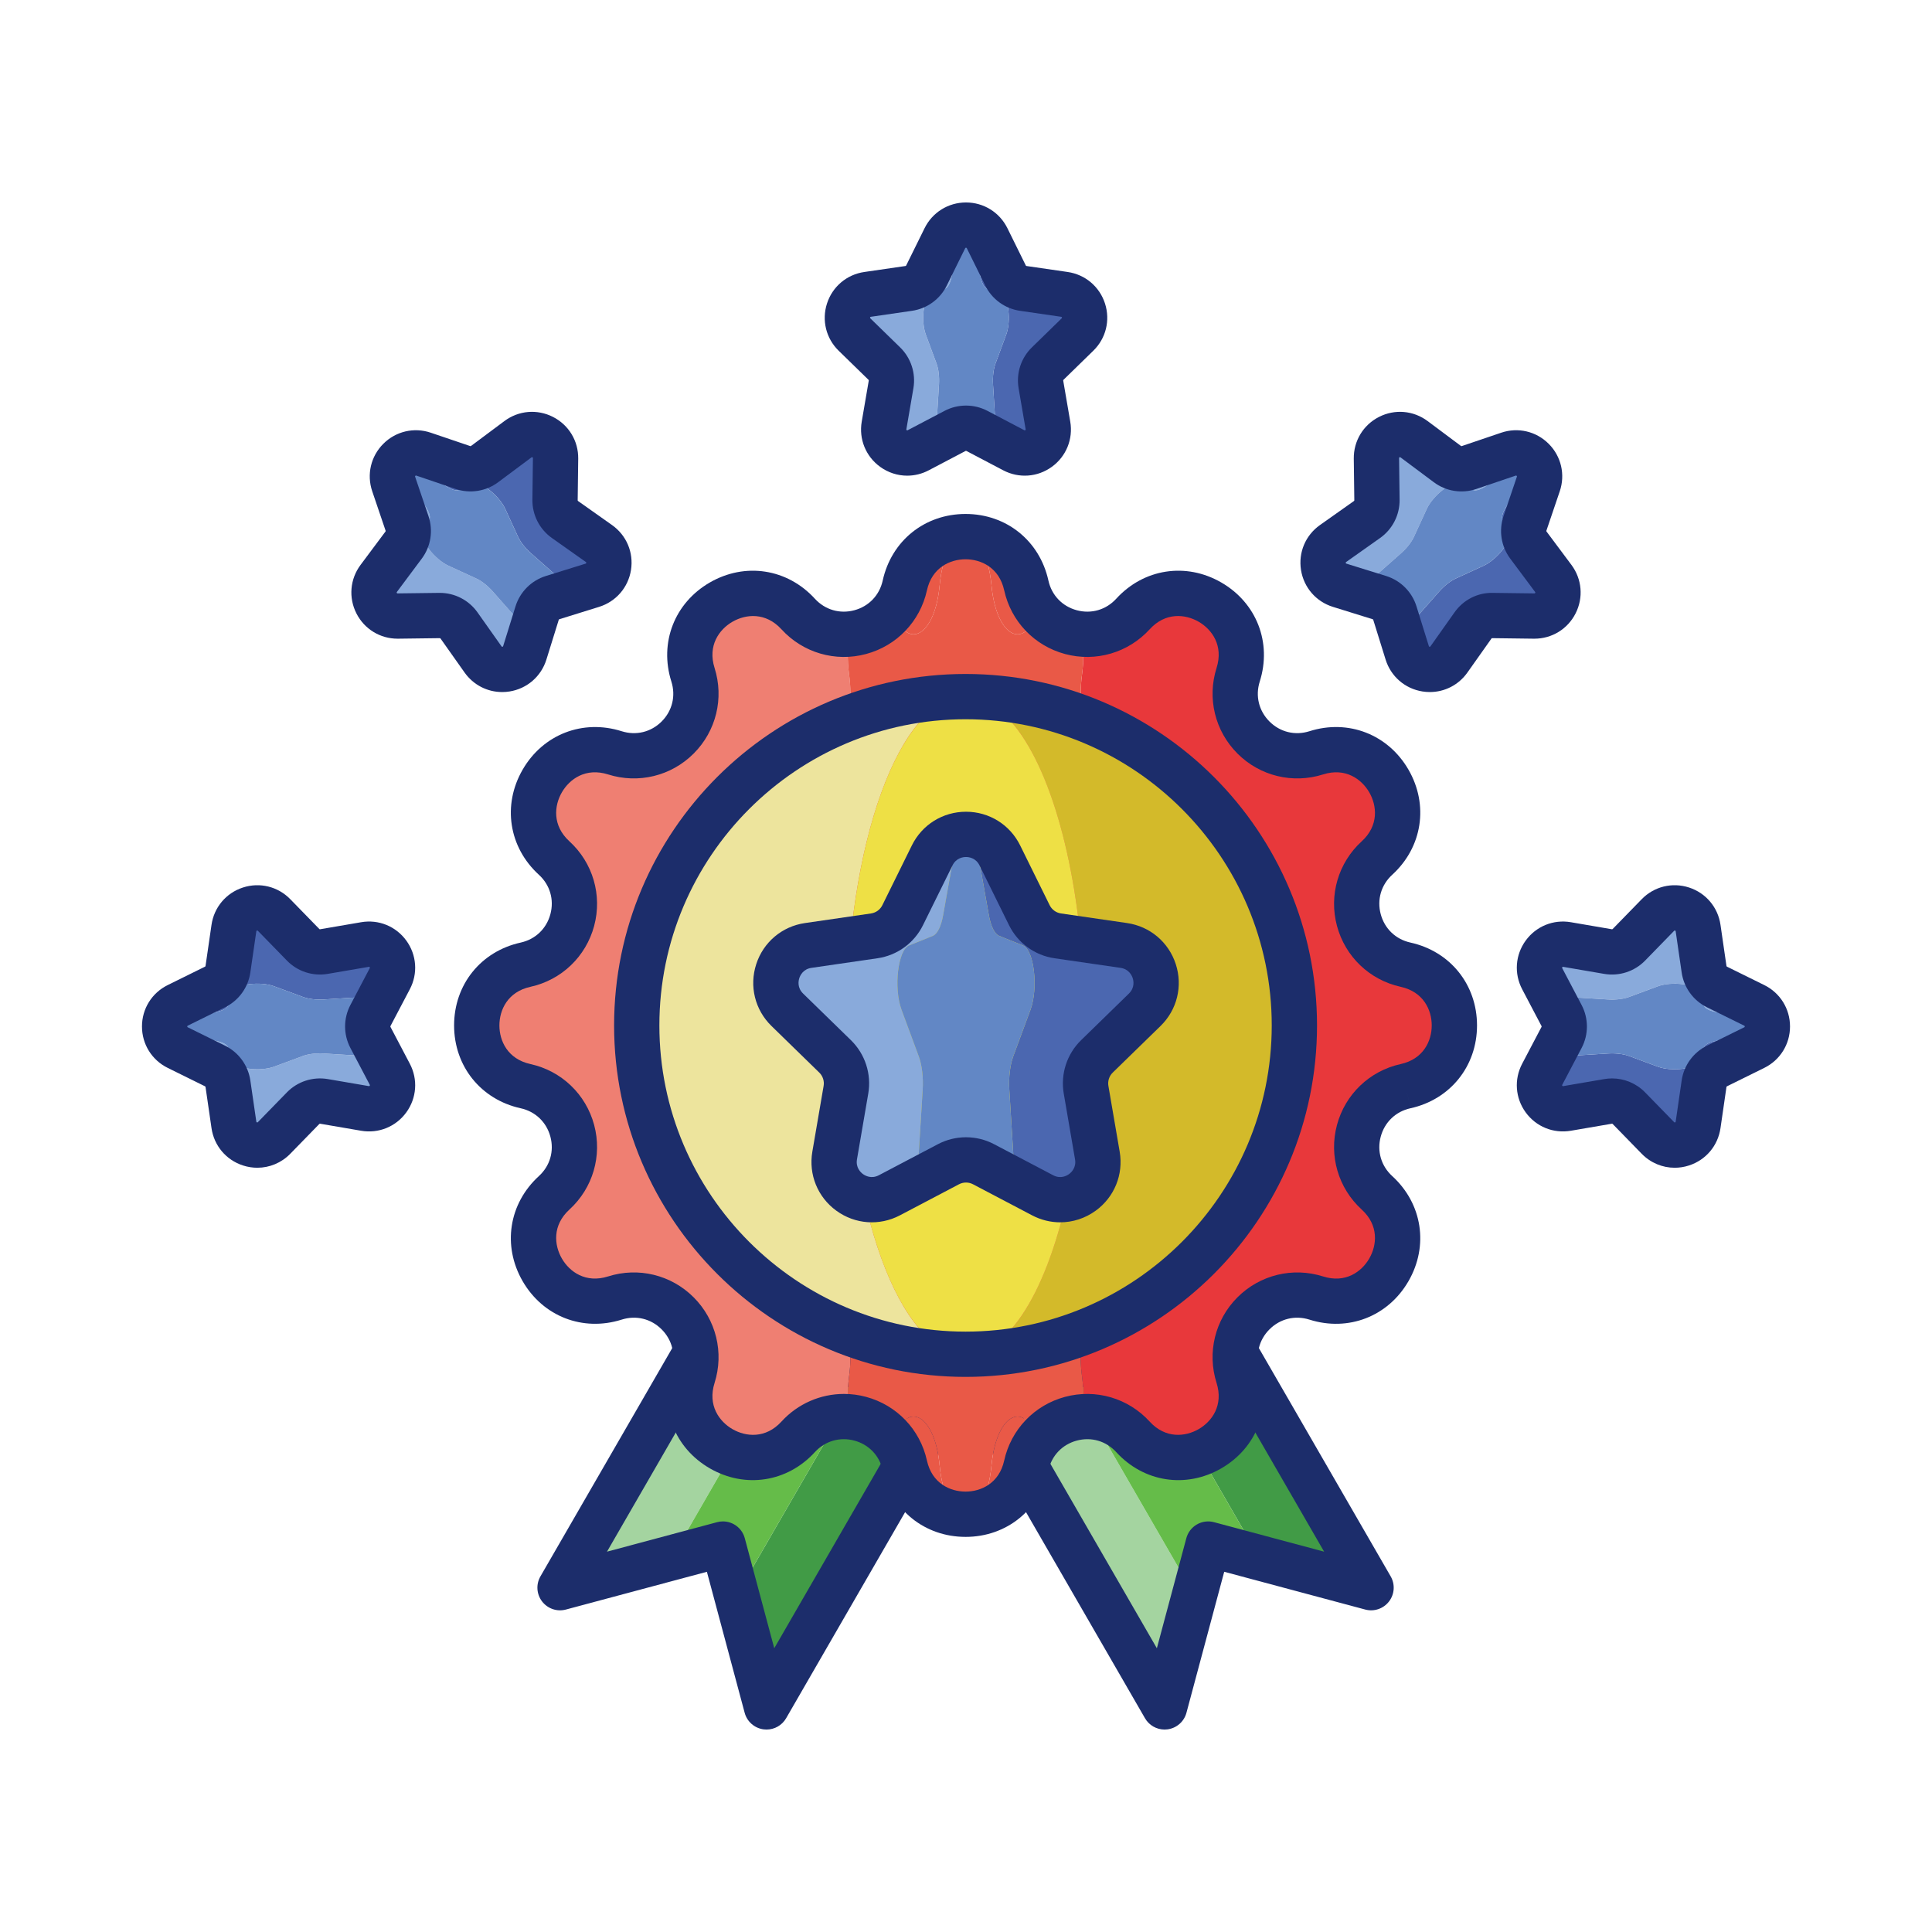 <svg id="Layer_1" enable-background="new 0 0 256 256" height="512" viewBox="0 0 256 256" width="512" xmlns="http://www.w3.org/2000/svg"><path d="m154.314 226.174-24.779-42.923c3.962-.133 7.796-.761 11.454-1.807l17.286 29.941z" fill="#a4d4a0"/><path d="m159.225 171.494 22.449 38.88-14.785-3.96-16.594-28.741c3.214-1.721 6.212-3.793 8.93-6.179z" fill="#419b46"/><path d="m155.604 205.797v.002-.001z" fill="#419b46"/><path d="m140.989 181.445c1.634-.467 3.235-1.012 4.792-1.645.976-.397 1.932-.831 2.875-1.289.553-.269 1.098-.548 1.639-.838l16.594 28.741-6.792-1.819-.001-.001v.001h-.001l-1.819 6.791z" fill="#65bc49"/><path d="m101.569 226.174 24.779-42.923c-3.962-.133-7.796-.761-11.454-1.807l-17.286 29.941z" fill="#419b46"/><path d="m96.658 171.494-22.449 38.88 14.785-3.96 16.594-28.741c-3.213-1.721-6.212-3.793-8.93-6.179z" fill="#a4d4a0"/><path d="m100.28 205.797-.001.002.001-.001z" fill="#419b46"/><path d="m114.895 181.445c-1.634-.467-3.235-1.012-4.792-1.645-.976-.397-1.932-.831-2.875-1.289-.553-.269-1.098-.548-1.639-.838l-16.594 28.741 6.792-1.819.001-.001v.001h.001l1.819 6.791z" fill="#65bc49"/><path d="m154.313 229.174c-1.062 0-2.057-.563-2.597-1.5l-24.779-42.922c-.527-.913-.537-2.035-.025-2.956.512-.922 1.469-1.507 2.522-1.542 10.235-.345 20.113-4.256 27.812-11.015.676-.592 1.578-.854 2.468-.705.886.146 1.66.682 2.109 1.46l22.448 38.881c.607 1.051.521 2.363-.218 3.326-.737.962-1.98 1.387-3.156 1.071l-18.682-5.004-5.004 18.682c-.313 1.172-1.303 2.039-2.506 2.198-.13.017-.262.026-.392.026zm-19.815-43.325 18.793 32.552 3.905-14.582c.205-.769.708-1.424 1.397-1.821.688-.398 1.506-.507 2.276-.3l14.585 3.906-17.066-29.559c-6.971 5.277-15.233 8.663-23.89 9.804z" fill="#1c2d6b"/><path d="m101.57 229.174c-.13 0-.262-.009-.393-.025-1.203-.159-2.192-1.026-2.506-2.198l-5.005-18.682-18.681 5.004c-1.171.315-2.418-.109-3.156-1.071-.739-.963-.825-2.275-.218-3.326l22.448-38.881c.449-.778 1.224-1.313 2.109-1.46.891-.149 1.792.113 2.468.705 7.698 6.759 17.576 10.67 27.812 11.015 1.054.035 2.011.62 2.522 1.542.512.921.502 2.043-.025 2.956l-24.779 42.922c-.539.935-1.534 1.499-2.596 1.499zm-5.779-27.58c1.324 0 2.537.884 2.896 2.225l3.906 14.582 18.793-32.552c-8.657-1.141-16.919-4.526-23.891-9.804l-17.066 29.559 14.584-3.906c.259-.071.521-.104.778-.104z" fill="#1c2d6b"/><path d="m118.469 81.363c1.924 4.93 5.422 2.735 6.036-3.787.406-4.313 1.921-6.469 3.437-6.469-3.549 0-7.098 2.156-8.048 6.469-.289 1.313-.861 2.441-1.613 3.381.062.139.128.252.188.406z" fill="#e95947"/><path d="m124.505 194.175c-.613-6.522-4.112-8.717-6.036-3.787v.001c-.06.153-.126.266-.188.405.752.939 1.324 2.067 1.613 3.38.95 4.312 4.499 6.469 8.048 6.469-1.516.001-3.032-2.155-3.437-6.468z" fill="#e95947"/><path d="m112.515 182.341c.862-6.367-1.699-12.363-4.418-10.346-3.596 2.668-6.222-7.982-3.437-13.94 2.106-4.505 1.168-12.696-1.617-14.132-3.684-1.899-3.684-14.197 0-16.096 2.785-1.436 3.723-9.627 1.617-14.132-2.785-5.957-.158-16.607 3.437-13.94 2.719 2.017 5.28-3.979 4.418-10.345v-.001c-.267-1.976-.213-3.818.047-5.409-2.403.219-4.921-.582-6.8-2.638l-.001-.001c-5.957-6.52-16.607-.371-13.94 8.048v.001c2.017 6.366-3.979 12.362-10.345 10.345h-.001c-8.419-2.668-14.568 7.982-8.048 13.94h.001c4.93 4.505 2.736 12.696-3.787 14.132-8.625 1.899-8.625 14.197 0 16.096 6.522 1.436 8.717 9.627 3.787 14.132-6.52 5.957-.371 16.607 8.048 13.94 6.366-2.017 12.362 3.979 10.345 10.345v.001c-2.668 8.419 7.982 14.568 13.94 8.048l.001-.001c1.879-2.056 4.396-2.857 6.8-2.638-.26-1.591-.315-3.432-.047-5.409z" fill="#ef7f72"/><path d="m131.379 77.576c.613 6.522 4.112 8.717 6.036 3.787v-.001c.06-.153.126-.266.188-.405-.752-.94-1.324-2.067-1.613-3.381-.95-4.313-4.499-6.469-8.048-6.469 1.516 0 3.032 2.156 3.437 6.469z" fill="#e95947"/><path d="m186.242 127.828c-6.522-1.436-8.717-9.627-3.787-14.132 6.52-5.957.371-16.607-8.048-13.94-6.366 2.017-12.362-3.979-10.345-10.345v-.001c2.668-8.419-7.982-14.568-13.94-8.048l-.001.001c-1.879 2.056-4.396 2.857-6.8 2.638.26 1.592.314 3.433.047 5.409v.001c-.862 6.366 1.699 12.362 4.418 10.345 3.596-2.668 6.222 7.982 3.437 13.94-2.106 4.505-1.168 12.696 1.617 14.132 3.684 1.899 3.684 14.197 0 16.096-2.785 1.436-3.723 9.627-1.617 14.132 2.785 5.957.158 16.607-3.437 13.94-2.719-2.017-5.28 3.979-4.418 10.345v.001c.267 1.976.213 3.818-.047 5.409 2.403-.219 4.921.582 6.8 2.638l.001.001c5.957 6.52 16.607.371 13.939-8.048v-.001c-2.017-6.366 3.979-12.362 10.345-10.345h.001c8.419 2.668 14.568-7.982 8.048-13.94-4.93-4.505-2.736-12.696 3.787-14.132 8.625-1.899 8.625-14.197 0-16.096z" fill="#e8383b"/><path d="m137.415 190.389c-1.924-4.93-5.422-2.735-6.036 3.787-.405 4.312-1.921 6.469-3.437 6.469 3.549 0 7.098-2.156 8.048-6.469.289-1.313.861-2.441 1.613-3.38-.062-.141-.128-.253-.188-.407z" fill="#e95947"/><path d="m143.369 182.341c-.862-6.367 1.699-12.363 4.418-10.346 3.596 2.668 6.222-7.982 3.437-13.94-2.106-4.505-1.168-12.696 1.617-14.132 3.684-1.899 3.684-14.197 0-16.096-2.785-1.436-3.723-9.627-1.617-14.132 2.785-5.957.158-16.607-3.437-13.94-2.719 2.017-5.28-3.979-4.418-10.345.267-1.976.213-3.817-.047-5.409-2.2-.201-4.294-1.264-5.719-3.044-.062.14-.128.252-.188.405v.001c-1.924 4.93-5.422 2.735-6.036-3.787-.405-4.313-1.921-6.469-3.437-6.469s-3.032 2.156-3.437 6.469c-.613 6.522-4.112 8.717-6.036 3.787v-.001c-.06-.153-.126-.266-.188-.406-1.425 1.781-3.519 2.844-5.719 3.044-.26 1.592-.315 3.433-.047 5.409v.001c.862 6.366-1.699 12.362-4.418 10.345-3.596-2.668-6.222 7.982-3.437 13.94 2.106 4.505 1.168 12.696-1.617 14.132-3.684 1.899-3.684 14.197 0 16.096 2.785 1.436 3.723 9.627 1.617 14.132-2.785 5.957-.158 16.607 3.437 13.94 2.719-2.017 5.28 3.979 4.418 10.345v.001c-.267 1.976-.213 3.817.047 5.409 2.2.201 4.294 1.264 5.719 3.044.062-.14.128-.252.188-.405v-.001c1.924-4.93 5.422-2.735 6.036 3.787.406 4.312 1.921 6.469 3.437 6.469s3.032-2.156 3.437-6.469c.613-6.522 4.112-8.717 6.036-3.787v.001c.06.153.126.266.188.406 1.425-1.781 3.519-2.844 5.719-3.044.259-1.592.314-3.433.047-5.41z" fill="#e95947"/><path d="m127.942 92.305c8.726 0 15.8 19.507 15.8 43.571s-7.074 43.571-15.8 43.571c24.063 0 43.571-19.507 43.571-43.571s-19.508-43.571-43.571-43.571z" fill="#d3ba2a"/><path d="m112.142 135.876c0-24.063 7.074-43.571 15.8-43.571-24.063 0-43.571 19.507-43.571 43.571s19.507 43.571 43.571 43.571c-8.726-.001-15.8-19.508-15.8-43.571z" fill="#ede49d"/><ellipse cx="127.942" cy="135.876" fill="#eee045" rx="15.8" ry="43.571"/><path d="m127.941 182.446c-25.679 0-46.57-20.892-46.57-46.57 0-25.68 20.892-46.571 46.57-46.571 25.68 0 46.571 20.892 46.571 46.571.001 25.679-20.891 46.57-46.571 46.57zm0-87.141c-22.37 0-40.57 18.2-40.57 40.571 0 22.37 18.2 40.57 40.57 40.57 22.371 0 40.571-18.2 40.571-40.57.001-22.371-18.2-40.571-40.571-40.571z" fill="#1c2d6b"/><path d="m127.942 203.645c-5.404 0-9.816-3.546-10.979-8.823-.429-1.948-1.835-3.42-3.762-3.937-1.921-.514-3.879.055-5.226 1.527-3.646 3.99-9.238 4.856-13.92 2.153-4.68-2.701-6.728-7.978-5.096-13.13.604-1.901.121-3.879-1.29-5.29-1.409-1.41-3.385-1.893-5.288-1.29-5.152 1.63-10.429-.415-13.131-5.096s-1.837-10.273 2.153-13.919c1.472-1.346 2.043-3.299 1.526-5.226-.516-1.926-1.987-3.333-3.936-3.762-5.277-1.162-8.823-5.574-8.823-10.979s3.546-9.815 8.824-10.977c1.948-.43 3.419-1.836 3.936-3.764.516-1.926-.055-3.879-1.527-5.224-3.99-3.646-4.855-9.24-2.153-13.92 2.703-4.682 7.98-6.729 13.131-5.095 1.901.599 3.879.12 5.29-1.291 1.41-1.41 1.892-3.387 1.29-5.288-1.633-5.152.415-10.429 5.095-13.131 4.683-2.702 10.274-1.837 13.919 2.152 1.347 1.473 3.304 2.042 5.226 1.527 1.927-.517 3.333-1.987 3.762-3.935 1.162-5.278 5.574-8.824 10.979-8.824 5.403 0 9.815 3.546 10.978 8.823.429 1.948 1.835 3.42 3.762 3.936 1.928.515 3.879-.054 5.225-1.527 3.646-3.99 9.241-4.854 13.92-2.153 4.681 2.702 6.728 7.979 5.095 13.131-.603 1.901-.12 3.879 1.29 5.29 1.41 1.409 3.388 1.89 5.29 1.29 5.147-1.636 10.428.414 13.131 5.095 2.702 4.681 1.837 10.273-2.153 13.919-1.473 1.346-2.043 3.299-1.527 5.226.517 1.927 1.987 3.333 3.935 3.762 5.278 1.162 8.825 5.574 8.825 10.979 0 5.403-3.546 9.815-8.823 10.978l-.646-2.93.645 2.93c-1.948.429-3.419 1.836-3.936 3.763-.516 1.926.055 3.879 1.527 5.225 3.989 3.646 4.854 9.239 2.152 13.919-2.701 4.68-7.976 6.73-13.13 5.095-1.903-.599-3.88-.119-5.29 1.292-1.41 1.41-1.893 3.387-1.29 5.288 1.633 5.151-.415 10.429-5.095 13.131-4.68 2.704-10.273 1.838-13.919-2.152-1.346-1.472-3.296-2.044-5.227-1.527-1.926.517-3.332 1.987-3.761 3.935-1.162 5.278-5.574 8.824-10.978 8.824zm-16.114-18.942c.974 0 1.957.126 2.928.387 4.07 1.091 7.162 4.325 8.067 8.44.668 3.033 3.082 4.114 5.119 4.114 2.036 0 4.45-1.081 5.118-4.114.905-4.115 3.997-7.35 8.067-8.44 4.071-1.089 8.365.164 11.208 3.275 2.095 2.293 4.726 2.021 6.49 1.004 1.764-1.019 3.313-3.161 2.376-6.122-1.273-4.017-.214-8.363 2.767-11.344 2.979-2.98 7.325-4.04 11.344-2.769 2.964.941 5.104-.612 6.122-2.375 1.019-1.764 1.29-4.395-1.003-6.489-3.111-2.843-4.366-7.137-3.276-11.207 1.091-4.071 4.325-7.163 8.44-8.069 3.034-.668 4.115-3.082 4.115-5.119 0-2.036-1.081-4.449-4.113-5.117-4.117-.906-7.352-3.999-8.442-8.07-1.09-4.07.165-8.364 3.276-11.206 2.293-2.096 2.022-4.727 1.004-6.49s-3.16-3.314-6.122-2.376c-4.017 1.273-8.364.214-11.345-2.767s-4.04-7.327-2.767-11.344c.938-2.962-.612-5.104-2.376-6.123-1.766-1.019-4.396-1.288-6.489 1.004-2.844 3.112-7.14 4.366-11.209 3.276-4.07-1.091-7.162-4.325-8.067-8.441-.668-3.032-3.082-4.113-5.118-4.113-2.037 0-4.451 1.081-5.119 4.114-.905 4.115-3.997 7.349-8.068 8.439-4.066 1.093-8.365-.163-11.208-3.275-2.094-2.292-4.725-2.021-6.489-1.003s-3.313 3.16-2.376 6.121c1.273 4.018.213 8.364-2.767 11.345-2.98 2.98-7.328 4.039-11.345 2.767-2.964-.938-5.104.611-6.122 2.376-1.019 1.764-1.289 4.395 1.003 6.489 3.111 2.843 4.367 7.137 3.276 11.208s-4.325 7.163-8.441 8.068c-3.032.668-4.113 3.082-4.113 5.118 0 2.037 1.081 4.451 4.114 5.119 4.115.906 7.35 3.998 8.44 8.068s-.164 8.365-3.275 11.208c-2.293 2.095-2.021 4.726-1.004 6.489s3.157 3.312 6.122 2.376c4.015-1.276 8.364-.213 11.344 2.768 2.98 2.979 4.041 7.326 2.769 11.344-.938 2.961.611 5.104 2.375 6.123 1.762 1.017 4.394 1.29 6.488-1.004 2.165-2.37 5.173-3.663 8.282-3.663z" fill="#1c2d6b"/><path d="m121.721 153.11.539-8.711c.1-1.622-.094-3.277-.519-4.426l-2.283-6.169c-1.071-2.893-.48-7.932 1-8.529l3.155-1.271c.588-.237 1.095-1.26 1.358-2.735l1.411-7.925c.331-1.858.974-2.787 1.618-2.787-1.783 0-3.567.929-4.484 2.787l-3.911 7.925c-.728 1.476-2.136 2.499-3.765 2.735l-8.746 1.271c-4.101.596-5.739 5.636-2.771 8.529l6.329 6.169c1.178 1.149 1.716 2.804 1.438 4.426l-1.494 8.711c-.701 4.084 3.587 7.199 7.255 5.271l4.047-2.128c-.172-.91-.248-1.985-.177-3.143z" fill="#89aadb"/><path d="m151.677 133.805c2.968-2.893 1.33-7.932-2.771-8.529l-8.746-1.271c-1.629-.237-3.036-1.26-3.765-2.735l-3.911-7.925c-.917-1.858-2.7-2.787-4.484-2.787.643 0 1.287.929 1.618 2.787l1.411 7.925c.263 1.476.771 2.499 1.358 2.735l3.155 1.271c1.479.596 2.07 5.636 1 8.529l-2.283 6.169c-.425 1.149-.619 2.804-.519 4.426l.539 8.711c.072 1.159-.005 2.233-.177 3.143l4.047 2.128c3.668 1.928 7.955-1.186 7.255-5.271l-1.494-8.711c-.278-1.622.26-3.277 1.438-4.426z" fill="#4b67b0"/><path d="m134.279 153.11-.539-8.711c-.1-1.622.094-3.277.519-4.426l2.283-6.169c1.071-2.893.48-7.932-1-8.529l-3.155-1.271c-.588-.237-1.095-1.26-1.358-2.735l-1.411-7.925c-.331-1.858-.974-2.787-1.618-2.787-.643 0-1.287.929-1.618 2.787l-1.411 7.925c-.263 1.476-.771 2.499-1.358 2.735l-3.155 1.271c-1.479.596-2.07 5.636-1 8.529l2.283 6.169c.425 1.149.619 2.804.519 4.426l-.539 8.711c-.072 1.159.005 2.233.177 3.143l3.775-1.985c.728-.383 1.528-.574 2.327-.574s1.598.191 2.327.574l3.775 1.985c.172-.91.248-1.985.177-3.143z" fill="#6287c5"/><path d="m140.483 161.964c-1.271 0-2.549-.307-3.729-.928l-7.823-4.113c-.581-.306-1.277-.308-1.862 0l-7.821 4.113c-2.717 1.429-5.944 1.193-8.426-.609s-3.7-4.801-3.183-7.824l1.494-8.71c.111-.649-.104-1.312-.575-1.771l-6.328-6.168c-2.197-2.142-2.973-5.283-2.024-8.201.947-2.917 3.423-5.004 6.458-5.444l8.746-1.271c.652-.095 1.215-.504 1.506-1.094l3.911-7.925c1.357-2.751 4.106-4.46 7.174-4.46s5.816 1.709 7.174 4.459v.001l3.911 7.926c.291.589.854.998 1.505 1.093l8.747 1.271c3.035.44 5.511 2.527 6.458 5.444.948 2.918.173 6.06-2.024 8.201l-6.329 6.169c-.471.459-.686 1.121-.574 1.77l1.494 8.711c.518 3.023-.701 6.021-3.183 7.824-1.404 1.017-3.045 1.536-4.697 1.536zm-12.483-11.271c1.279 0 2.558.306 3.723.919l7.823 4.113c.991.524 1.804.067 2.105-.152.303-.22.985-.851.796-1.957l-1.494-8.71c-.445-2.595.415-5.242 2.3-7.08l6.33-6.17c.804-.783.621-1.694.506-2.05s-.504-1.2-1.615-1.361l-8.746-1.271c-2.605-.378-4.857-2.014-6.023-4.375l-3.911-7.927c-.496-1.006-1.419-1.114-1.793-1.114s-1.297.108-1.793 1.115l-3.911 7.925c-1.166 2.362-3.418 3.998-6.024 4.376l-8.745 1.271c-1.111.161-1.5 1.006-1.615 1.361s-.298 1.267.506 2.05l6.329 6.169c1.886 1.839 2.746 4.486 2.301 7.082l-1.494 8.709c-.189 1.106.493 1.737.796 1.957.303.219 1.113.674 2.106.152l7.821-4.113c1.164-.612 2.444-.919 3.722-.919z" fill="#1c2d6b"/><path d="m124.082 56.376.336-5.435c.063-1.012-.058-2.045-.324-2.761l-1.425-3.849c-.668-1.805-.299-4.949.624-5.321l1.969-.793c.367-.148.683-.786.847-1.707l.88-4.945c.206-1.159.608-1.739 1.009-1.739-1.113 0-2.225.58-2.798 1.739l-2.44 4.945c-.454.921-1.333 1.559-2.349 1.707l-5.457.793c-2.559.372-3.581 3.517-1.729 5.321l3.949 3.849c.735.717 1.071 1.749.897 2.761l-.932 5.435c-.437 2.548 2.238 4.492 4.527 3.289l2.525-1.328c-.105-.568-.153-1.238-.109-1.961z" fill="#89aadb"/><path d="m142.773 44.33c1.852-1.805.83-4.949-1.729-5.321l-5.457-.793c-1.016-.148-1.895-.786-2.349-1.707l-2.44-4.945c-.572-1.159-1.685-1.739-2.798-1.739.401 0 .803.58 1.009 1.739l.88 4.945c.164.921.481 1.559.847 1.707l1.969.793c.923.372 1.292 3.517.624 5.321l-1.425 3.849c-.265.717-.386 1.749-.324 2.761l.336 5.435c.045.723-.003 1.394-.11 1.961l2.525 1.328c2.289 1.203 4.964-.74 4.527-3.289l-.932-5.435c-.174-1.012.162-2.045.897-2.761z" fill="#4b67b0"/><path d="m131.918 56.376-.336-5.435c-.063-1.012.058-2.045.324-2.761l1.425-3.849c.668-1.805.299-4.949-.624-5.321l-1.969-.793c-.367-.148-.683-.786-.847-1.707l-.88-4.945c-.206-1.159-.608-1.739-1.009-1.739s-.803.58-1.009 1.739l-.88 4.945c-.164.921-.481 1.559-.847 1.707l-1.969.793c-.923.372-1.292 3.517-.624 5.321l1.425 3.849c.265.717.386 1.749.324 2.761l-.336 5.435c-.045.723.003 1.394.11 1.961l2.355-1.238c.454-.239.953-.358 1.452-.358s.997.119 1.452.358l2.355 1.238c.104-.568.152-1.238.108-1.961z" fill="#6287c5"/><path d="m120.209 63.029c-1.262 0-2.517-.396-3.589-1.174-1.899-1.379-2.833-3.673-2.437-5.986l.933-5.436c.007-.038-.006-.078-.034-.105l-3.949-3.85c-1.68-1.637-2.273-4.04-1.549-6.272.725-2.231 2.618-3.828 4.94-4.166l5.457-.793c.039-.006.072-.029.09-.064l2.44-4.945c1.039-2.104 3.142-3.411 5.488-3.411s4.449 1.307 5.488 3.41v.001l2.44 4.945c.018.035.051.059.089.064l5.458.793c2.322.338 4.216 1.935 4.94 4.166.725 2.232.131 4.636-1.55 6.272l-3.947 3.85c-.029.027-.042.067-.035.107l.933 5.434c.396 2.313-.537 4.607-2.437 5.986-1.898 1.378-4.368 1.555-6.444.464l-4.879-2.565c-.035-.018-.077-.019-.114.001l-4.88 2.564c-.901.476-1.878.71-2.852.71zm7.791-30.203c-.075 0-.086.021-.107.066l-2.44 4.944c-.891 1.807-2.613 3.059-4.608 3.348l-5.456.793c-.049.007-.074.011-.097.082-.023.07-.005.087.03.122l3.949 3.85c1.44 1.405 2.099 3.43 1.76 5.414l-.933 5.438c-.009.049-.013.073.048.117.059.043.081.032.124.009l4.883-2.565c1.784-.938 3.914-.936 5.694-.001l4.882 2.566c.047.023.067.034.126-.009.061-.044.057-.068.048-.117l-.933-5.436c-.339-1.986.319-4.011 1.761-5.416l3.947-3.85c.036-.035.055-.052.031-.122-.022-.071-.048-.075-.097-.082l-5.457-.793c-1.994-.289-3.717-1.541-4.607-3.348l-2.44-4.944c-.022-.044-.033-.066-.108-.066z" fill="#1c2d6b"/><path d="m207.638 132.097 5.435.336c1.012.063 2.045-.058 2.761-.324l3.849-1.425c1.805-.668 4.949-.299 5.321.624l.793 1.969c.148.367.786.683 1.707.847l4.945.88c1.159.206 1.739.608 1.739 1.009 0-1.113-.58-2.225-1.739-2.798l-4.945-2.44c-.921-.454-1.559-1.333-1.707-2.349l-.793-5.457c-.372-2.559-3.517-3.581-5.321-1.729l-3.849 3.949c-.717.735-1.749 1.071-2.761.897l-5.435-.932c-2.548-.437-4.492 2.238-3.289 4.527l1.328 2.525c.568-.106 1.239-.154 1.961-.109z" fill="#89aadb"/><path d="m219.684 150.787c1.805 1.852 4.949.83 5.321-1.729l.793-5.457c.148-1.016.786-1.895 1.707-2.349l4.945-2.44c1.159-.572 1.739-1.685 1.739-2.798 0 .401-.58.803-1.739 1.009l-4.945.88c-.921.164-1.559.481-1.707.847l-.793 1.969c-.372.923-3.517 1.292-5.321.624l-3.849-1.425c-.717-.265-1.749-.386-2.761-.324l-5.435.336c-.723.045-1.394-.003-1.961-.11l-1.328 2.525c-1.203 2.289.74 4.964 3.289 4.527l5.435-.932c1.012-.174 2.045.162 2.761.897z" fill="#4b67b0"/><path d="m207.638 139.932 5.435-.336c1.012-.063 2.045.058 2.761.324l3.849 1.425c1.805.668 4.949.299 5.321-.624l.793-1.969c.148-.367.786-.683 1.707-.847l4.945-.88c1.159-.206 1.739-.608 1.739-1.009s-.58-.803-1.739-1.009l-4.945-.88c-.921-.164-1.559-.481-1.707-.847l-.793-1.969c-.372-.923-3.517-1.292-5.321-.624l-3.849 1.425c-.717.265-1.749.386-2.761.324l-5.435-.336c-.723-.045-1.394.003-1.961.11l1.238 2.355c.239.454.358.953.358 1.452s-.119.997-.358 1.452l-1.238 2.355c.568.105 1.239.153 1.961.108z" fill="#6287c5"/><path d="m221.901 154.733c-1.619 0-3.19-.646-4.366-1.853l-3.849-3.948c-.026-.027-.062-.048-.105-.034l-5.436.932c-2.314.396-4.605-.536-5.985-2.434-1.379-1.898-1.558-4.368-.466-6.445l2.566-4.882c.019-.034.018-.076-.001-.112l-2.565-4.879c-1.092-2.078-.913-4.548.466-6.446 1.379-1.897 3.669-2.831 5.986-2.434l5.434.932c.04.007.079-.006.106-.033l3.849-3.949c1.638-1.682 4.041-2.273 6.273-1.549 2.231.725 3.827 2.618 4.165 4.94l.793 5.457c.006.038.03.072.065.09l4.945 2.44c2.104 1.039 3.412 3.143 3.411 5.489 0 2.346-1.308 4.448-3.411 5.486l-4.944 2.44c-.035.018-.061.051-.066.09l-.793 5.458c-.338 2.322-1.934 4.215-4.165 4.939-.628.206-1.272.305-1.907.305zm-8.299-11.837c1.635 0 3.22.656 4.382 1.849l3.849 3.948c.033.034.05.053.123.03.07-.023.074-.048.081-.097l.793-5.457c.289-1.992 1.54-3.715 3.347-4.607l4.945-2.441h.001c.045-.022.066-.033.066-.106 0-.074-.022-.086-.066-.107l-4.945-2.44c-1.807-.891-3.059-2.614-3.348-4.608l-.793-5.456c-.007-.05-.011-.074-.082-.098-.07-.023-.089-.005-.122.03l-3.849 3.949c-1.407 1.442-3.433 2.097-5.418 1.76l-5.434-.932c-.051-.011-.075-.013-.118.047-.043.061-.031.083-.009.127l2.566 4.88c.938 1.785.938 3.914 0 5.696l-2.566 4.881c-.022.043-.034.065.009.126.044.059.069.057.117.047l5.436-.932c.344-.06.691-.089 1.035-.089z" fill="#1c2d6b"/><path d="m48.362 139.932-5.435-.336c-1.012-.063-2.045.058-2.761.324l-3.849 1.425c-1.805.668-4.949.299-5.321-.624l-.793-1.969c-.148-.367-.786-.683-1.707-.847l-4.945-.88c-1.159-.206-1.739-.608-1.739-1.009 0 1.113.58 2.225 1.739 2.798l4.945 2.44c.921.454 1.559 1.333 1.707 2.349l.793 5.457c.372 2.559 3.517 3.581 5.321 1.729l3.849-3.949c.717-.735 1.749-1.071 2.761-.897l5.435.932c2.548.437 4.492-2.238 3.289-4.527l-1.328-2.525c-.568.106-1.239.154-1.961.109z" fill="#89aadb"/><path d="m36.316 121.241c-1.805-1.852-4.949-.83-5.321 1.729l-.793 5.457c-.148 1.016-.786 1.895-1.707 2.349l-4.945 2.44c-1.159.572-1.739 1.685-1.739 2.798 0-.401.58-.803 1.739-1.009l4.945-.88c.921-.164 1.559-.481 1.707-.847l.793-1.969c.372-.923 3.517-1.292 5.321-.624l3.849 1.425c.717.265 1.749.386 2.761.324l5.435-.336c.723-.045 1.394.003 1.961.11l1.328-2.525c1.203-2.289-.74-4.964-3.289-4.527l-5.435.932c-1.012.174-2.045-.162-2.761-.897z" fill="#4b67b0"/><path d="m48.362 132.097-5.435.336c-1.012.063-2.045-.058-2.761-.324l-3.849-1.425c-1.805-.668-4.949-.299-5.321.624l-.793 1.969c-.148.367-.786.683-1.707.847l-4.945.88c-1.159.206-1.739.608-1.739 1.009s.58.803 1.739 1.009l4.945.88c.921.164 1.559.481 1.707.847l.793 1.969c.372.923 3.517 1.292 5.321.624l3.849-1.425c.717-.265 1.749-.386 2.761-.324l5.435.336c.723.045 1.394-.003 1.961-.11l-1.238-2.355c-.239-.454-.358-.953-.358-1.452s.119-.997.358-1.452l1.238-2.355c-.568-.105-1.239-.153-1.961-.108z" fill="#6287c5"/><path d="m34.099 154.733c-.635 0-1.277-.1-1.907-.304-2.231-.725-3.827-2.617-4.165-4.939l-.793-5.457c-.006-.04-.031-.073-.067-.092l-4.943-2.439c-2.104-1.037-3.411-3.14-3.411-5.486-.001-2.347 1.307-4.45 3.412-5.489l4.943-2.44c.036-.018.061-.052.066-.089l.793-5.458c.338-2.322 1.934-4.216 4.165-4.94 2.233-.724 4.636-.132 6.273 1.549l3.849 3.949c.027.027.068.047.105.033l5.436-.932c2.312-.398 4.604.535 5.985 2.434 1.379 1.898 1.558 4.368.466 6.445l-2.566 4.882c-.018.034-.019.076 0 .11l2.566 4.881c1.092 2.078.913 4.548-.466 6.446-1.379 1.897-3.67 2.831-5.986 2.434l-5.434-.932c-.039-.006-.079.006-.106.034l-3.849 3.948c-1.176 1.207-2.747 1.852-4.366 1.852zm-.001-31.438c-.014 0-.03.003-.052.01-.071.023-.075.048-.082.098l-.793 5.457c-.289 1.993-1.541 3.717-3.349 4.607l-4.943 2.44s0 0-.001 0c-.044.021-.066.033-.066.107 0 .073.021.084.066.106l4.945 2.44c1.808.894 3.059 2.616 3.348 4.609l.793 5.456c.007.049.011.073.081.097.073.022.09.004.123-.03l3.849-3.948c1.407-1.444 3.431-2.098 5.418-1.761l5.434.932c.05.009.073.012.118-.047.043-.061.031-.083.009-.127l-2.566-4.88c-.938-1.782-.938-3.911-.001-5.694l2.567-4.883c.022-.043.034-.065-.009-.126-.044-.06-.069-.057-.117-.047l-5.436.932c-1.99.342-4.011-.316-5.417-1.76l-3.849-3.949c-.023-.023-.039-.039-.07-.039zm-10.547 9.922h.01z" fill="#1c2d6b"/><path d="m68.917 82.472-3.605-4.081c-.671-.76-1.487-1.404-2.181-1.724l-3.729-1.714c-1.749-.804-3.711-3.288-3.322-4.204l.831-1.953c.155-.364-.072-1.039-.608-1.806l-2.874-4.119c-.674-.966-.8-1.659-.516-1.943-.787.787-1.164 1.984-.749 3.208l1.771 5.222c.33.972.16 2.045-.454 2.868l-3.298 4.419c-1.546 2.072-.045 5.018 2.54 4.985l5.514-.07c1.027-.013 1.994.48 2.587 1.318l3.184 4.502c1.493 2.111 4.759 1.594 5.526-.875l.847-2.724c-.476-.326-.984-.767-1.464-1.309z" fill="#89aadb"/><path d="m73.616 60.738c.033-2.585-2.913-4.087-4.985-2.54l-4.419 3.298c-.823.614-1.895.784-2.868.454l-5.222-1.771c-1.224-.415-2.421-.038-3.208.749.284-.284.978-.158 1.943.516l4.119 2.874c.767.535 1.442.762 1.806.608l1.953-.831c.916-.39 3.4 1.573 4.204 3.322l1.714 3.729c.319.694.964 1.51 1.724 2.181l4.081 3.605c.543.48.983.988 1.309 1.465l2.724-.847c2.469-.768 2.986-4.033.875-5.526l-4.502-3.184c-.838-.593-1.331-1.56-1.318-2.587z" fill="#4b67b0"/><path d="m74.457 76.931-4.081-3.605c-.76-.671-1.404-1.487-1.724-2.181l-1.714-3.729c-.804-1.749-3.288-3.711-4.204-3.322l-1.953.831c-.364.155-1.039-.072-1.806-.608l-4.119-2.874c-.966-.674-1.659-.8-1.943-.516s-.158.978.516 1.943l2.874 4.119c.535.767.762 1.442.608 1.806l-.831 1.953c-.39.916 1.573 3.4 3.322 4.204l3.729 1.714c.694.319 1.51.964 2.181 1.724l3.605 4.081c.48.543.988.983 1.465 1.309l.79-2.541c.152-.49.421-.927.773-1.28.353-.353.79-.621 1.28-.773l2.541-.79c-.326-.477-.766-.985-1.309-1.465z" fill="#6287c5"/><path d="m66.538 91.7c-1.967 0-3.814-.942-4.979-2.588l-3.185-4.502c-.024-.034-.074-.06-.101-.051l-5.513.07c-.026 0-.054 0-.081 0-2.313 0-4.396-1.274-5.449-3.342-1.065-2.091-.855-4.558.548-6.438l3.298-4.418c.023-.032.03-.073.018-.11l-1.771-5.223c-.754-2.221-.191-4.633 1.467-6.292 1.66-1.659 4.073-2.225 6.293-1.469h.001l5.223 1.771c.037.011.078.005.107-.017l4.422-3.299c1.879-1.403 4.346-1.615 6.437-.549 2.091 1.064 3.372 3.184 3.343 5.53l-.071 5.516c-.001.037.019.076.051.099l4.502 3.184c1.916 1.354 2.878 3.637 2.511 5.954s-1.987 4.189-4.228 4.887l-5.266 1.637c-.037.011-.066.041-.078.079l-1.637 5.267c-.697 2.24-2.569 3.86-4.887 4.228-.326.051-.652.076-.975.076zm-8.263-13.14c1.987 0 3.852.963 4.999 2.587l3.184 4.501c.029.041.036.062.117.05.073-.012.08-.036.096-.083l1.636-5.266c.599-1.924 2.104-3.43 4.027-4.028l5.266-1.637c.048-.015.071-.021.083-.095s-.009-.088-.05-.117l-4.502-3.184c-1.645-1.163-2.61-3.06-2.586-5.073l.071-5.516c.001-.049.001-.074-.065-.107-.066-.034-.087-.019-.125.011l-4.421 3.297c-1.614 1.206-3.719 1.536-5.626.891l-5.221-1.771c-.047-.014-.07-.023-.124.029-.052.053-.044.076-.028.123l1.771 5.223c.647 1.906.314 4.01-.891 5.625l-3.298 4.419c-.029.04-.045.06-.011.126.033.066.053.065.108.065l5.514-.07z" fill="#1c2d6b"/><path d="m181.543 76.931 4.081-3.605c.76-.671 1.404-1.487 1.724-2.181l1.714-3.729c.804-1.749 3.288-3.711 4.204-3.322l1.953.831c.364.155 1.039-.072 1.806-.608l4.119-2.874c.966-.674 1.659-.8 1.943-.516-.787-.787-1.984-1.164-3.208-.749l-5.222 1.771c-.972.33-2.045.16-2.868-.454l-4.419-3.298c-2.072-1.546-5.018-.045-4.985 2.54l.07 5.514c.013 1.027-.48 1.994-1.318 2.587l-4.502 3.184c-2.111 1.493-1.594 4.759.875 5.526l2.724.847c.326-.476.766-.984 1.309-1.464z" fill="#89aadb"/><path d="m203.276 81.63c2.585.033 4.087-2.913 2.54-4.985l-3.298-4.419c-.614-.823-.784-1.895-.454-2.868l1.771-5.222c.415-1.224.038-2.421-.749-3.208.284.284.158.978-.516 1.943l-2.874 4.119c-.535.767-.762 1.442-.608 1.806l.831 1.953c.39.916-1.573 3.4-3.322 4.204l-3.729 1.714c-.694.319-1.51.964-2.181 1.724l-3.605 4.081c-.48.543-.988.983-1.465 1.309l.847 2.724c.768 2.469 4.033 2.986 5.526.875l3.184-4.502c.593-.838 1.56-1.331 2.587-1.318z" fill="#4b67b0"/><path d="m187.083 82.472 3.605-4.081c.671-.76 1.487-1.404 2.181-1.724l3.729-1.714c1.749-.804 3.711-3.288 3.322-4.204l-.831-1.953c-.155-.364.072-1.039.608-1.806l2.874-4.119c.674-.966.8-1.659.516-1.943s-.978-.158-1.943.516l-4.119 2.874c-.767.535-1.442.762-1.806.608l-1.953-.831c-.916-.39-3.4 1.573-4.204 3.322l-1.714 3.729c-.319.694-.964 1.51-1.724 2.181l-4.081 3.605c-.543.48-.983.988-1.309 1.465l2.541.79c.49.152.927.421 1.28.773s.621.79.773 1.28l.79 2.541c.477-.326.985-.767 1.465-1.309z" fill="#6287c5"/><path d="m189.462 91.7c-.323 0-.648-.025-.976-.077-2.317-.367-4.189-1.987-4.886-4.228l-1.638-5.266c-.012-.038-.041-.068-.078-.079l-5.266-1.637c-2.24-.697-3.86-2.569-4.228-4.887s.595-4.6 2.511-5.954l4.502-3.184c.032-.022.052-.062.051-.101l-.071-5.512c-.029-2.349 1.252-4.468 3.343-5.532 2.091-1.066 4.557-.854 6.438.549l4.419 3.298c.031.022.071.03.108.018l5.224-1.771c2.224-.757 4.634-.19 6.294 1.469 1.658 1.659 2.221 4.07 1.467 6.292l-1.771 5.222c-.013.038-.006.079.018.111l3.298 4.419c1.403 1.88 1.613 4.347.548 6.438-1.053 2.067-3.136 3.342-5.449 3.342-.027 0-.055 0-.081 0l-5.514-.07c-.058.001-.076.017-.099.05l-3.186 4.503c-1.164 1.645-3.011 2.587-4.978 2.587zm-3.951-31.128c-.016 0-.035.006-.062.02-.066.033-.066.059-.065.109l.071 5.512c.024 2.016-.941 3.912-2.586 5.075l-4.502 3.184c-.041.029-.062.043-.05.117.012.073.035.08.083.095l5.266 1.637c1.924.599 3.429 2.104 4.027 4.028l1.637 5.266c.015.047.021.071.095.083.081.012.089-.009.117-.05l3.185-4.502c1.161-1.644 3.031-2.631 5.073-2.586l5.515.07c.044-.003.074.002.108-.065.034-.066.019-.086-.011-.125l-3.298-4.42c-1.205-1.615-1.538-3.719-.891-5.626l1.771-5.221c0-.001 0-.001 0-.001.016-.047.023-.07-.028-.123-.054-.053-.078-.043-.124-.029l-5.222 1.771c-1.906.647-4.011.315-5.627-.892l-4.418-3.297c-.024-.017-.041-.03-.064-.03z" fill="#1c2d6b"/></svg>
